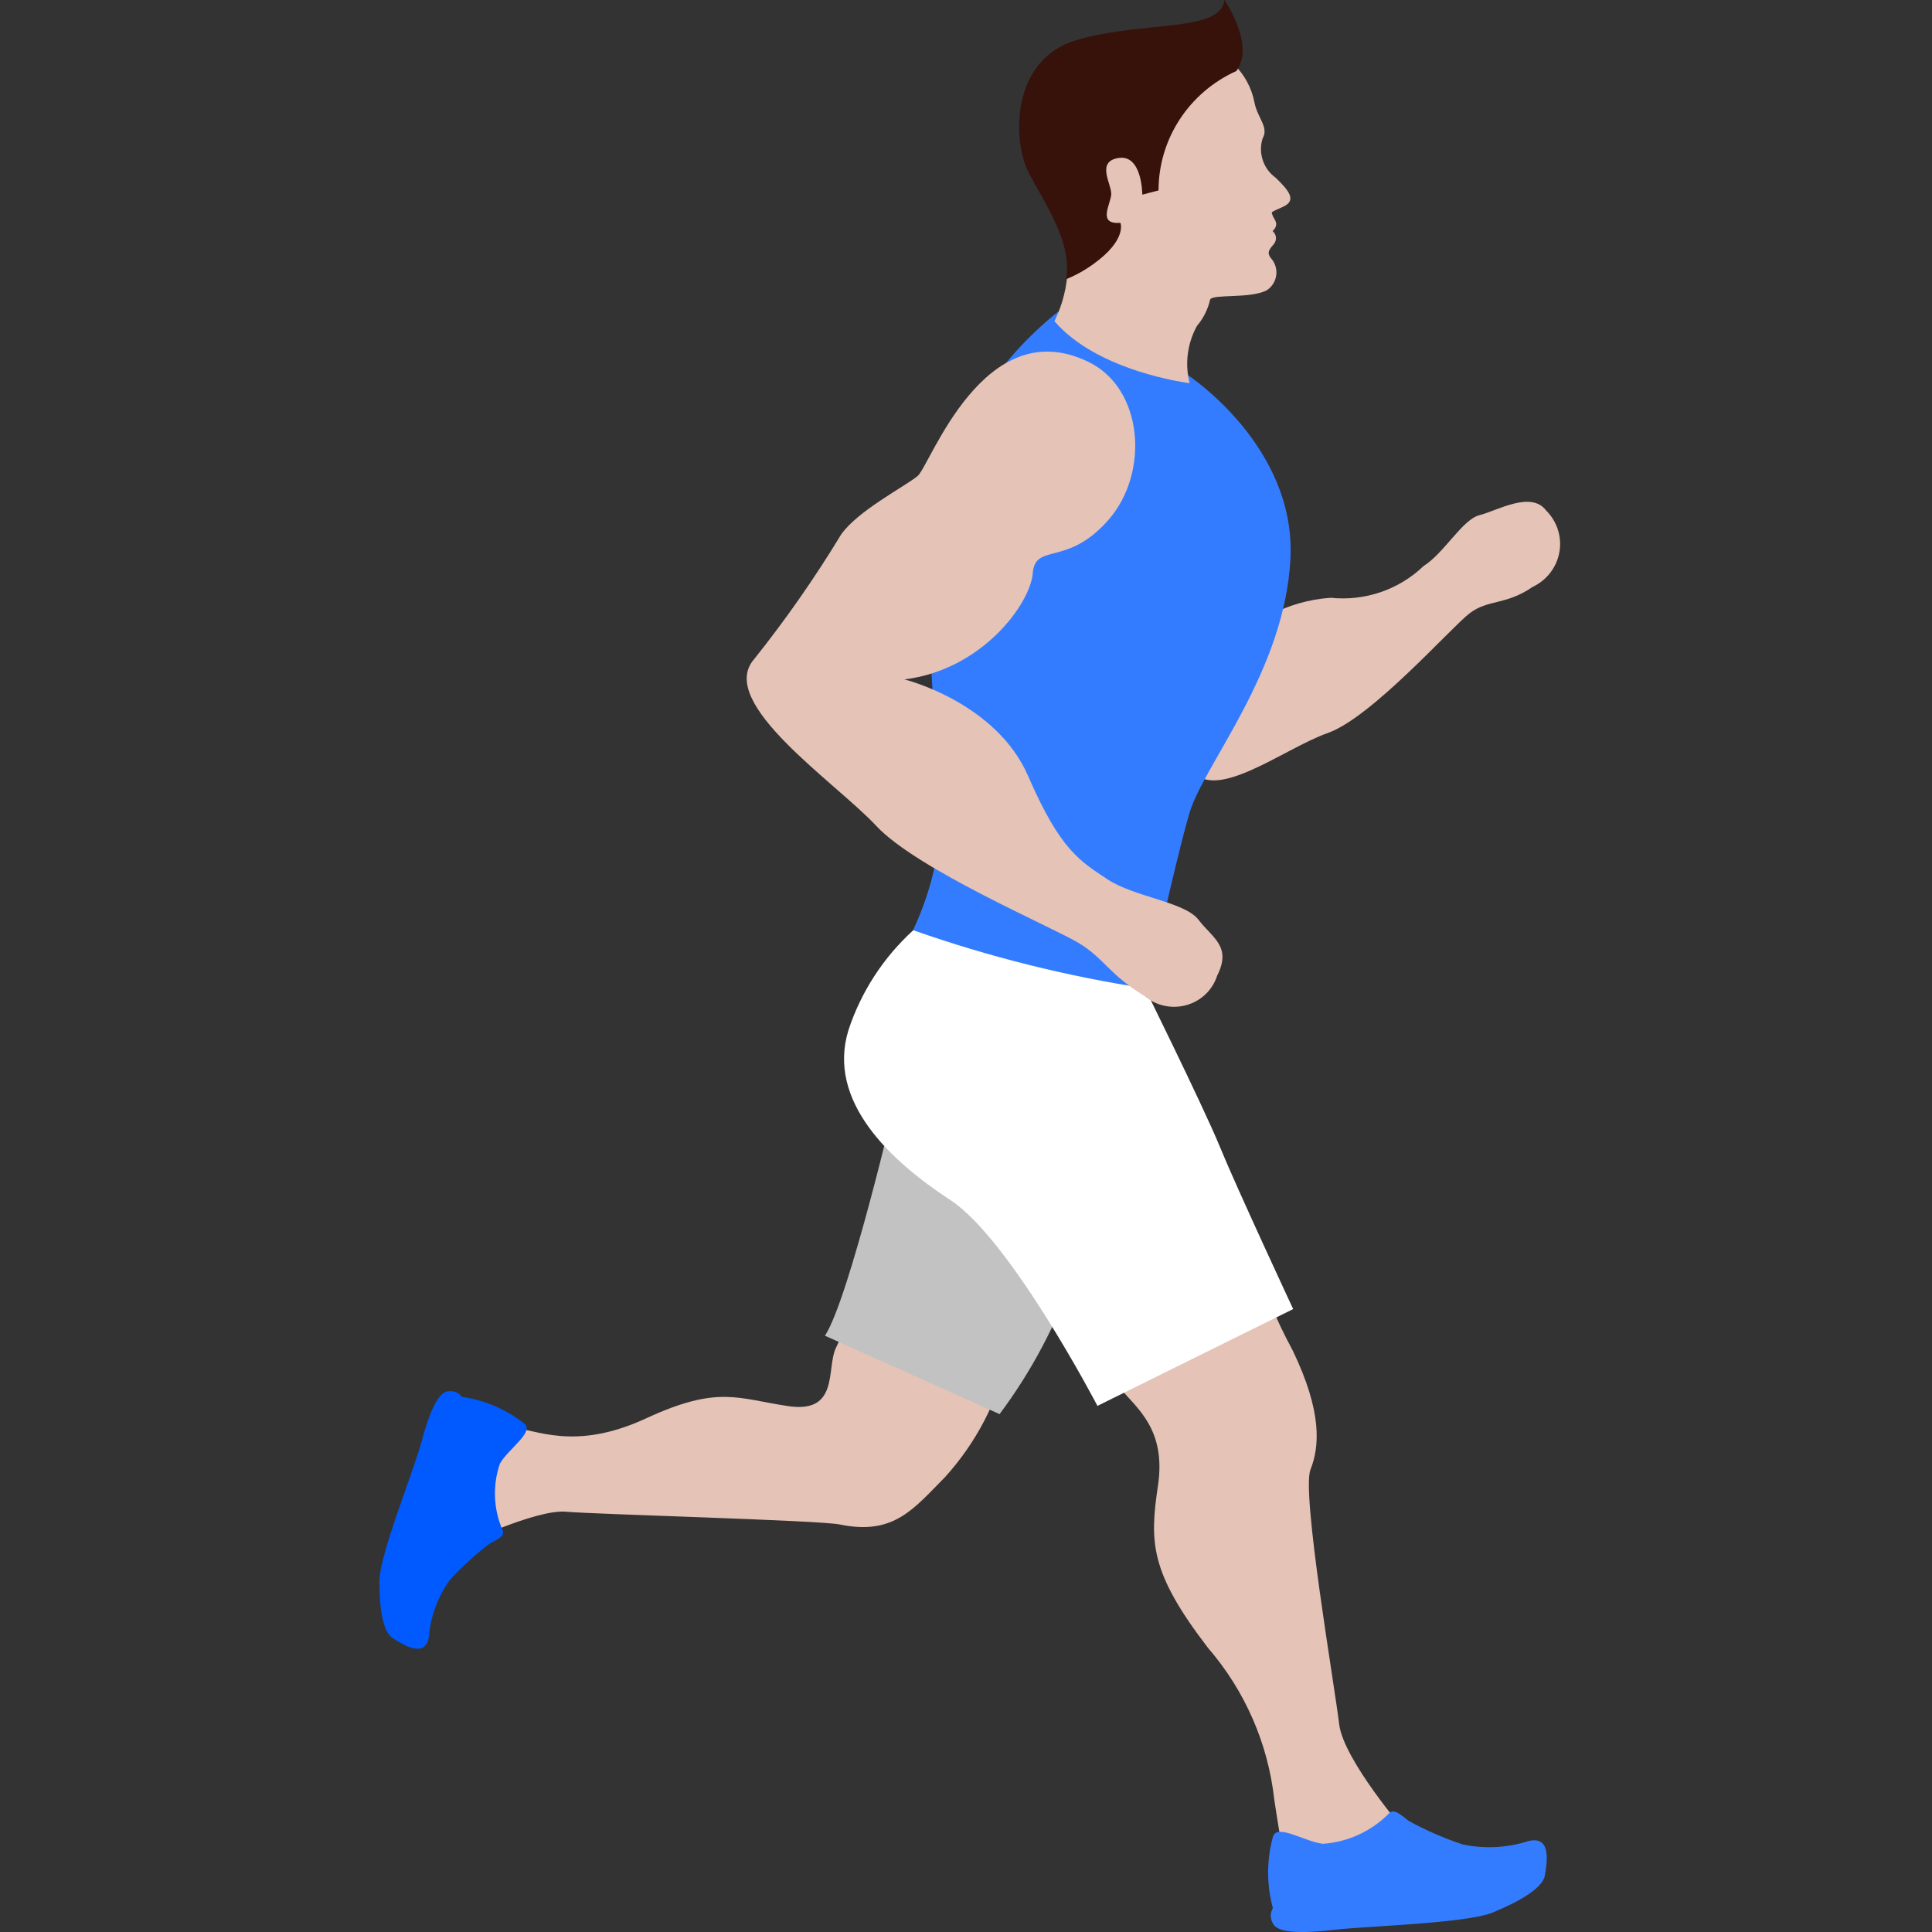 <svg width="56" height="56" viewBox="0 0 56 56" fill="none" xmlns="http://www.w3.org/2000/svg">
<rect x="0" y="0" width="56" height="56" fill="#333333" stroke="none"/>
<g clip-path="url(#clip0)">
<path d="M30.141 12.517C31.175 11.646 33.025 12.255 33.699 13.488C34.372 14.721 33.573 15.153 34.231 15.477C35.323 16.288 35.801 17.671 35.438 18.968C36.198 18.007 37.338 17.41 38.572 17.327C39.562 17.43 40.548 17.094 41.26 16.409C41.871 16.024 42.388 15.053 42.89 14.93C43.391 14.806 44.379 14.213 44.817 14.799C45.135 15.116 45.278 15.565 45.2 16.004C45.122 16.443 44.834 16.818 44.426 17.011C43.642 17.55 43.133 17.365 42.592 17.781C42.051 18.198 39.755 20.803 38.478 21.25C37.201 21.697 35.109 23.369 34.49 22.229C33.871 21.088 32.194 19.562 31.818 19.015C31.522 18.363 31.311 17.676 31.191 16.972C31.066 16.61 28.143 14.174 30.141 12.517Z" fill="#E5C3B7"/>
<path d="M30.344 35.94C30.681 36.619 30.634 38.037 32.436 40.203C32.938 40.812 33.808 41.413 33.565 43.055C33.322 44.696 33.322 45.559 35.014 47.764C36.085 49.005 36.753 50.532 36.934 52.15C37.059 53.02 37.389 54.886 37.389 54.886C38.257 54.773 39.115 54.601 39.959 54.369C40.319 54.013 40.587 53.577 40.742 53.098C40.742 53.098 38.932 51.001 38.815 49.968C38.697 48.935 37.718 43.27 37.984 42.6C38.25 41.929 38.329 40.927 37.467 39.139C36.968 38.216 36.566 37.245 36.268 36.241L30.344 35.94Z" fill="#E5C3B7"/>
<path d="M25.471 37.004C24.852 37.158 24.688 38.137 24.225 39.078C23.951 39.671 24.327 40.974 22.854 40.758C21.381 40.542 20.825 40.141 18.725 41.113C16.625 42.084 15.512 41.413 14.807 41.375C14.102 41.336 12.895 41.375 12.895 41.375C12.672 42.205 12.528 43.054 12.464 43.91C12.691 44.269 13.003 44.568 13.373 44.781C13.373 44.781 15.536 43.741 16.405 43.818C17.275 43.895 23.747 44.065 24.343 44.188C25.91 44.512 26.482 43.733 27.391 42.816C28.296 41.818 28.925 40.608 29.216 39.301L25.471 37.004Z" fill="#E5C3B7"/>
<path d="M25.98 31.779C25.98 31.779 24.608 37.667 23.911 38.716L28.973 40.989C29.901 39.748 30.628 38.373 31.128 36.912L25.98 31.779Z" fill="#C2C2C2"/>
<path d="M26.474 26.961C25.605 27.753 24.957 28.75 24.593 29.859C23.959 31.917 25.8 33.643 27.547 34.784C29.295 35.925 31.81 40.75 31.81 40.75L37.483 37.944C37.483 37.944 35.838 34.414 35.36 33.243C34.882 32.071 32.938 28.14 32.938 28.14L26.474 26.961Z" fill="white"/>
<path d="M30.673 9.033C30.673 9.033 31.394 9.866 34.434 10.875C34.434 10.875 37.569 12.925 37.404 16.194C37.239 19.462 34.897 22.159 34.481 23.554C34.066 24.949 33.267 28.657 33.267 28.657C30.95 28.306 28.673 27.738 26.465 26.961C27.034 25.754 27.318 24.437 27.296 23.107C27.116 21.365 26.677 17.011 27.163 14.529C27.681 12.364 28.916 10.431 30.673 9.033V9.033Z" fill="#347CFF"/>
<path d="M35.743 1.842C36.064 2.147 36.281 2.543 36.362 2.975C36.456 3.437 36.785 3.684 36.597 4.015C36.464 4.437 36.618 4.896 36.981 5.156C37.396 5.557 37.577 5.819 37.185 5.996C36.793 6.173 36.856 6.135 36.887 6.243C36.918 6.351 37.106 6.489 36.887 6.698C36.996 6.788 37.017 6.945 36.934 7.06C36.785 7.237 36.715 7.314 36.832 7.476C36.957 7.611 37.016 7.792 36.993 7.973C36.971 8.154 36.869 8.316 36.715 8.416C36.229 8.663 35.187 8.517 35.077 8.678C35.014 8.962 34.882 9.226 34.693 9.449C34.415 9.956 34.34 10.547 34.481 11.106C34.481 11.106 31.825 10.783 30.564 9.31C30.801 8.829 30.932 8.304 30.948 7.769C30.948 7.769 31.535 7.877 31.465 7.599C31.595 7.438 31.659 7.235 31.645 7.029C31.725 6.771 31.691 6.491 31.551 6.258C31.589 6.126 31.563 5.984 31.48 5.873C31.314 5.714 31.206 5.505 31.175 5.279C31.128 4.994 32.421 3.892 32.468 3.738C32.596 3.59 32.664 3.4 32.656 3.206C32.608 3.162 32.581 3.101 32.581 3.036C32.581 2.972 32.608 2.911 32.656 2.867C32.734 2.929 35.743 1.842 35.743 1.842Z" fill="#E5C3B7"/>
<path d="M30.901 8.093C31.089 7.029 30.29 5.912 29.819 5.01C29.349 4.108 29.271 1.719 31.222 1.156C33.173 0.593 35.383 0.948 35.492 0C35.492 0 36.394 1.303 35.837 2.058C34.462 2.679 33.581 4.03 33.581 5.519L33.11 5.642C33.11 5.642 33.11 4.478 32.429 4.578C31.747 4.679 32.233 5.349 32.209 5.642C32.186 5.935 31.802 6.513 32.476 6.459C32.476 6.459 32.679 6.945 31.692 7.654C31.448 7.832 31.182 7.98 30.901 8.093Z" fill="#37120B"/>
<path d="M31.566 10.498C33.133 11.268 33.329 13.696 32.13 15.068C30.932 16.44 30.007 15.723 29.936 16.61C29.866 17.496 28.471 19.415 26.215 19.693C26.215 19.693 28.871 20.348 29.803 22.498C30.736 24.649 31.308 24.957 32.091 25.481C32.875 26.005 34.34 26.136 34.74 26.661C35.139 27.185 35.711 27.431 35.28 28.279C35.15 28.691 34.819 29.011 34.398 29.131C33.978 29.252 33.523 29.158 33.188 28.88C32.123 28.225 32.021 27.794 31.276 27.339C30.532 26.884 26.575 25.204 25.4 23.94C24.224 22.676 20.753 20.371 21.858 19.107C22.776 17.956 23.619 16.749 24.381 15.492C24.867 14.799 26.238 14.097 26.599 13.796C26.959 13.496 28.518 8.995 31.566 10.498Z" fill="#E5C3B7"/>
<path d="M40.242 52.581C39.737 53.086 39.063 53.393 38.345 53.444C37.797 53.375 37.005 52.843 36.896 53.244C36.711 53.92 36.711 54.633 36.896 55.309C36.812 55.444 36.812 55.614 36.896 55.749C37.021 56.042 37.758 56.042 38.698 55.934C39.638 55.826 42.514 55.749 43.274 55.433C44.034 55.117 44.716 54.731 44.778 54.361C44.841 53.992 44.982 53.19 44.293 53.367C43.678 53.564 43.02 53.596 42.389 53.46C41.846 53.279 41.321 53.049 40.821 52.774C40.5 52.504 40.367 52.435 40.242 52.581Z" fill="#347CFF"/>
<path d="M14.556 44.327C14.299 43.718 14.277 43.038 14.493 42.415C14.751 41.983 15.504 41.498 15.19 41.259C14.67 40.849 14.048 40.583 13.388 40.488C13.3 40.369 13.153 40.307 13.004 40.326C12.706 40.326 12.44 40.951 12.22 41.783C12.001 42.615 10.998 45.066 10.998 45.83C10.998 46.593 11.084 47.294 11.39 47.487C11.695 47.679 12.338 48.088 12.432 47.433C12.483 46.842 12.694 46.275 13.043 45.791C13.396 45.405 13.784 45.051 14.203 44.735C14.524 44.573 14.642 44.488 14.556 44.327Z" fill="#005AFF"/>
</g>
<defs>
<clipPath id="clip0">
<rect width="56" height="56" fill="white"/>
</clipPath>
</defs>
</svg>
